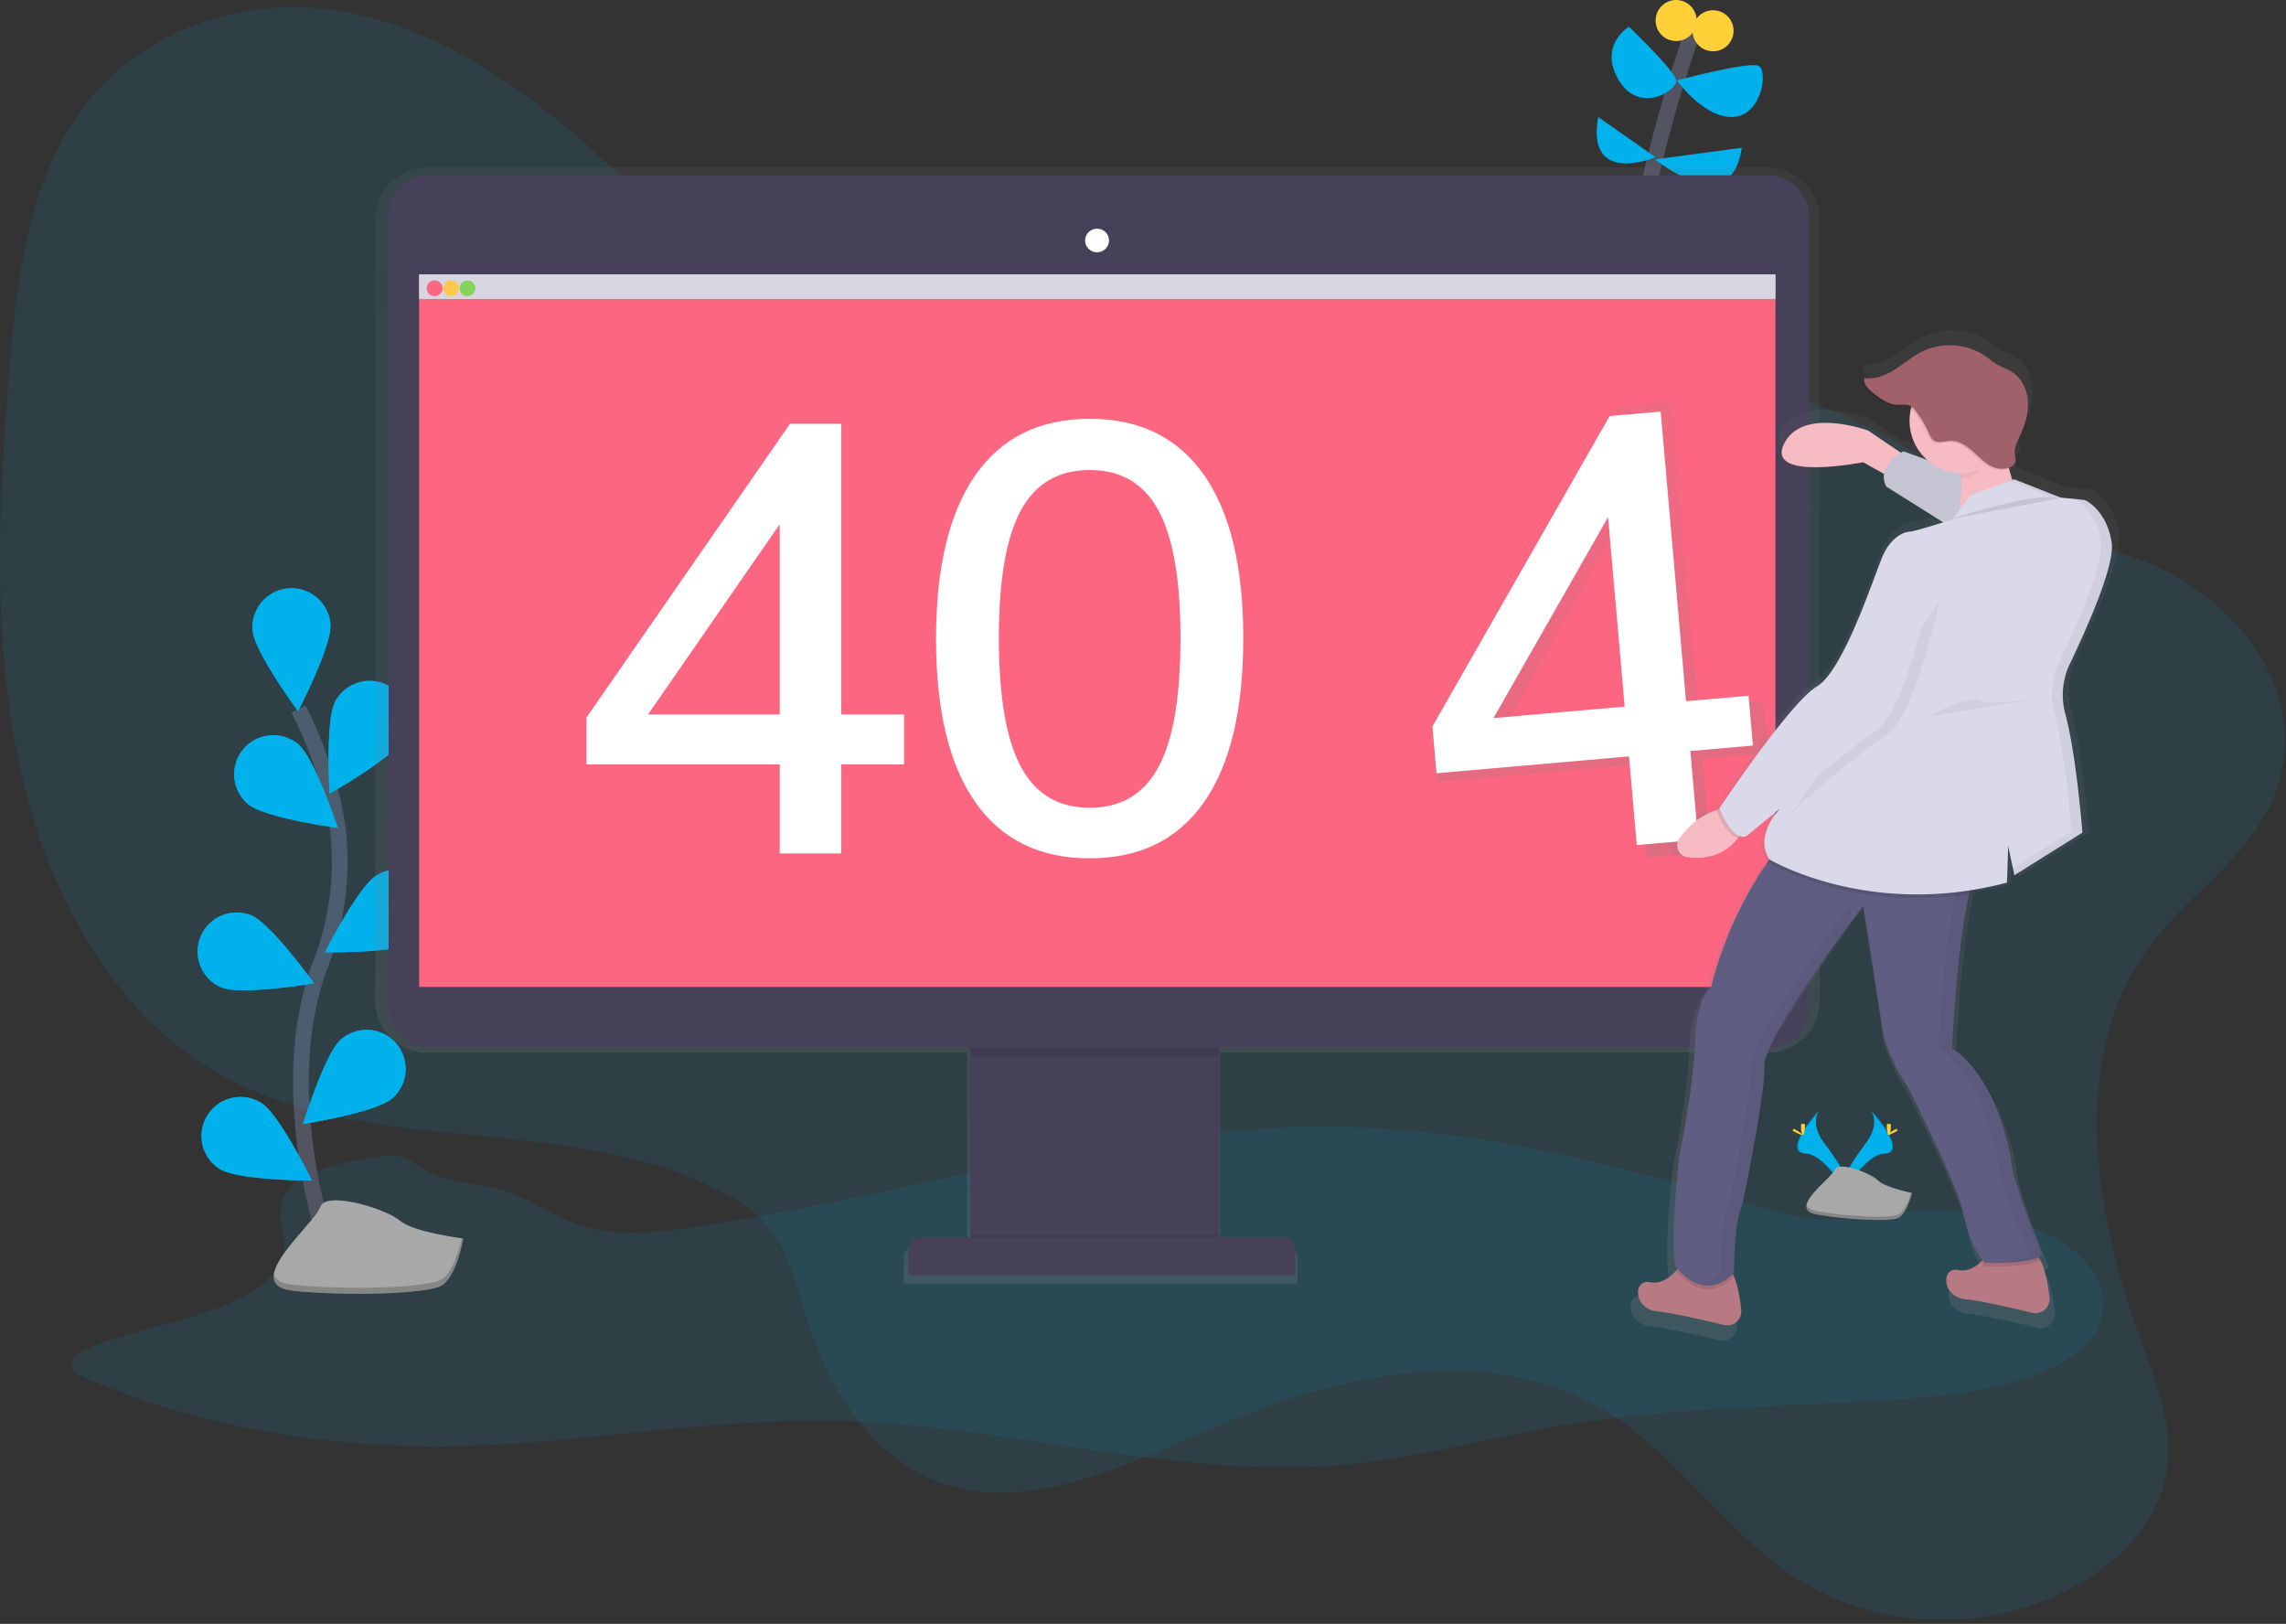 <svg width="290" height="206" xmlns="http://www.w3.org/2000/svg"><rect width="100%" height="100%" fill="#333333" stroke="none"/><defs><linearGradient x1="50%" y1="100%" x2="50%" y2="0%" id="a"><stop stop-color="gray" stop-opacity=".25" offset="0%"/><stop stop-color="gray" stop-opacity=".12" offset="54%"/><stop stop-color="gray" stop-opacity=".1" offset="100%"/></linearGradient><linearGradient x1="50.015%" y1="99.995%" x2="50.015%" y2=".004%" id="b"><stop stop-color="gray" stop-opacity=".25" offset="0%"/><stop stop-color="gray" stop-opacity=".12" offset="54%"/><stop stop-color="gray" stop-opacity=".1" offset="100%"/></linearGradient><linearGradient x1="50%" y1="100.008%" x2="50%" y2=".008%" id="c"><stop stop-color="gray" stop-opacity=".25" offset="0%"/><stop stop-color="gray" stop-opacity=".12" offset="54%"/><stop stop-color="gray" stop-opacity=".1" offset="100%"/></linearGradient></defs><g fill="none" fill-rule="evenodd"><path d="M36.008 151.836c-1.182 2.398.52 4.985-.076 7.46-.739 3.125-4.98 5.556-9.548 7.108-4.569 1.551-9.671 2.494-14.125 4.165-1.927.721-3.934 2.051-2.932 3.275.347.424.997.72 1.63 1 12.97 5.664 29.003 8.741 45.036 8.642 16.942-.107 33.535-3.644 50.464-3.238 21.835.52 42.953 7.565 64.541 5.534 9.166-.861 17.682-3.319 26.603-4.852 13.125-2.257 26.93-2.484 40.522-3.226 10.207-.557 21.867-2.001 26.748-7.432 3.525-3.926 2.046-9.111-2.92-12.435-4.968-3.325-12.902-4.746-20.236-4.1-3.941.346-7.859 1.244-11.798.887-2.288-.208-4.407-.828-6.487-1.437-16.14-4.738-32.876-9.465-50.802-10.152-29.17-1.128-56.18 8.473-84.584 12.625-4.426.646-9.226 1.143-13.404.06-4.405-1.143-7.29-3.842-11.696-4.98-2.083-.541-4.426-.698-6.485-1.286-5.657-1.62-3.038-3.845-10.876-2.343-4.114.784-8.255 2.049-9.575 4.725z" fill="#00B1EB" fill-rule="nonzero" opacity=".1"/><path d="M186.475 71.87s19.389-30.479 21.731-43.495c2.343-13.016 6.769-24.99 6.769-24.99" stroke="#535461" stroke-width="2"/><path d="M219.4 29.417l-12.235 1.04s6.508 11.195 12.235-1.04z" fill="#00B1EB" fill-rule="nonzero"/><path d="M198.054 22.648l9.69 7.76s-12.554 4.996-9.69-7.76zM220.962 18.743l-11.017 1.476s9.716 7.896 11.017-1.476zM202.74 14.838l7.273 5.105s-8.835 3.746-7.273-5.105zM212.713 10.202s9.03-2.392 10.332-1.872c1.301.521.52 6.248-3.124 6.508-3.645.26-7.208-4.636-7.208-4.636zM206.645 3.384s5.727 5.467 5.987 6.769c.26 1.301-4.686 4.425-7.29 0-2.602-4.426 1.303-6.769 1.303-6.769z" fill="#00B1EB" fill-rule="nonzero"/><circle fill="#FFD037" fill-rule="nonzero" cx="217.318" cy="3.905" r="2.603"/><circle fill="#FFD037" fill-rule="nonzero" cx="212.632" cy="2.603" r="2.603"/><path d="M42.448 161.025s-8.283-21.742-1.773-38.723c2.734-7.127 3.218-14.927 1.13-22.27a59.286 59.286 0 0 0-3.925-10.098" stroke="#535461" stroke-width="2"/><path d="M41.917 79.198c.211 2.728-4.11 11.02-4.11 11.02s-5.553-7.524-5.764-10.252a4.953 4.953 0 0 1 9.877-.768h-.003zM51.252 93.67c-1.301 2.405-9.439 7.015-9.439 7.015s-.57-9.332.734-11.738a4.953 4.953 0 0 1 8.708 4.722h-.003zM52.903 119.51c-2.343 1.415-11.689 1.3-11.689 1.3s4.22-8.345 6.558-9.761a4.953 4.953 0 1 1 5.13 8.473v-.013zM49.748 139.343c-2.067 1.791-11.303 3.246-11.303 3.246s2.749-8.94 4.813-10.73a4.953 4.953 0 0 1 6.49 7.484zM31.486 102.018c2.103 1.75 11.368 3.01 11.368 3.01s-2.933-8.88-5.04-10.627a4.952 4.952 0 0 0-6.33 7.617h.002zM28.091 125.26c2.53 1.041 11.749-.521 11.749-.521s-5.467-7.594-7.987-8.632a4.953 4.953 0 0 0-3.762 9.163v-.01zM27.891 148.3c2.32 1.45 11.67 1.464 11.67 1.464s-4.097-8.409-6.414-9.848a4.952 4.952 0 1 0-5.256 8.395v-.01z" fill="#00B1EB" fill-rule="nonzero"/><path d="M41.917 79.198c.211 2.728-4.11 11.02-4.11 11.02s-5.553-7.524-5.764-10.252a4.953 4.953 0 0 1 9.877-.768h-.003zM51.252 93.67c-1.301 2.405-9.439 7.015-9.439 7.015s-.57-9.332.734-11.738a4.953 4.953 0 0 1 8.708 4.722h-.003zM52.903 119.51c-2.343 1.415-11.689 1.3-11.689 1.3s4.22-8.345 6.558-9.761a4.953 4.953 0 1 1 5.13 8.473v-.013zM49.748 139.343c-2.067 1.791-11.303 3.246-11.303 3.246s2.749-8.94 4.813-10.73a4.953 4.953 0 0 1 6.49 7.484zM31.486 102.018c2.103 1.75 11.368 3.01 11.368 3.01s-2.933-8.88-5.04-10.627a4.952 4.952 0 0 0-6.33 7.617h.002zM28.091 125.26c2.53 1.041 11.749-.521 11.749-.521s-5.467-7.594-7.987-8.632a4.953 4.953 0 0 0-3.762 9.163v-.01zM27.891 148.3c2.32 1.45 11.67 1.464 11.67 1.464s-4.097-8.409-6.414-9.848a4.952 4.952 0 1 0-5.256 8.395v-.01z" fill="#00B1EB" fill-rule="nonzero"/><path d="M58.781 157.11s-6.284-.757-8.07-2.278c-1.786-1.52-9.426-3.832-10.093-1.705-.666 2.127-10.43 9.94-3.324 10.634 7.107.696 16.637.365 18.623-.62 1.987-.983 2.864-6.03 2.864-6.03z" fill="#A8A8A8" fill-rule="nonzero"/><path d="M37.244 162.994c7.11.692 16.627.367 18.627-.617 1.522-.75 2.379-3.853 2.702-5.293l.21.026s-.853 5.045-2.863 6.032c-2.01.987-11.517 1.302-18.626.617-2.051-.2-2.697-.995-2.562-2.083.237.69.984 1.17 2.512 1.318z" fill="#000" fill-rule="nonzero" opacity=".2"/><path d="M272.558 120.204c-10.204 13.985-6.82 33.946-.937 49.85 1.973 5.323 4.215 10.954 3.192 16.746-1.25 7.08-7.123 12.386-13.227 15.276-11.13 5.266-24.275 4.425-34.23-2.21-8.59-5.727-14.638-15.245-23.395-20.699-14.657-9.124-33.684-5.047-49.995 1.919-11.54 4.928-24.182 11.275-35.428 6.724-7.914-3.202-13.242-11.353-16.046-20.066-1.354-4.206-2.301-8.772-4.998-12.066-1.604-1.957-3.723-3.321-5.902-4.461-19.886-10.413-45.465-3.905-64.745-15.524-13.016-7.846-21.117-23.072-24.483-39.08C-1.002 80.607-.17 63.71 1.17 47.1c.953-11.803 2.46-24.415 9.557-33.69C18.233 3.6 30.812-.3 42.06 1.24 53.31 2.777 63.391 9.032 72.216 16.477c11.035 9.31 21.188 20.99 34.912 24.515 9.348 2.405 19.28.703 28.998-.05 16.244-1.254 32.43.19 48.519 1.823 15.4 1.562 30.908 3.306 45.494 8.427 10.322 3.623 18.503 10.472 28.221 15.153 6.334 3.05 13.303 3.759 19.264 7.7 7.357 4.855 14.006 13.456 11.848 23.778-2.039 9.812-11.499 14.958-16.914 22.38z" fill="#00B1EB" fill-rule="nonzero" opacity=".1"/><path d="M224.203 21.209H54.238a6.646 6.646 0 0 0-6.65 6.638V126.9a6.646 6.646 0 0 0 6.65 6.638h68.444v24.41h-6.44c-.876 0-1.586.71-1.588 1.586v3.29h49.95v-3.295a1.588 1.588 0 0 0-1.587-1.586h-8.224V133.53h69.41a6.646 6.646 0 0 0 6.652-6.63V27.847a6.646 6.646 0 0 0-6.652-6.638z" fill="url(#a)" fill-rule="nonzero"/><path fill="#474059" fill-rule="nonzero" d="M123.102 128.907h31.569v30.463h-31.569z"/><path fill="#000" fill-rule="nonzero" opacity=".1" d="M123.102 156.668h31.569v2.702h-31.569z"/><path d="M116.77 156.975h45.987c.862 0 1.562.7 1.562 1.562v3.249h-49.11v-3.25c0-.862.699-1.561 1.562-1.561z" fill="#474059" fill-rule="nonzero"/><rect fill="#474059" fill-rule="nonzero" x="49.3" y="22.233" width="180.183" height="110.663" rx="5"/><path fill="#FC6681" fill-rule="nonzero" d="M53.167 34.8h172.067v90.405H53.167z"/><ellipse fill="#FFF" fill-rule="nonzero" cx="139.174" cy="30.505" rx="1.518" ry="1.499"/><path fill="#000" fill-rule="nonzero" opacity=".1" d="M123.169 132.989h31.47v1h-31.47z"/><path fill="#D6D6E3" fill-rule="nonzero" d="M53.167 34.8h172.067v3.124H53.167z"/><circle fill="#FC6681" fill-rule="nonzero" cx="55.136" cy="36.568" r="1"/><circle fill="#FFC74C" fill-rule="nonzero" cx="57.219" cy="36.568" r="1"/><circle fill="#85D459" fill-rule="nonzero" cx="59.302" cy="36.568" r="1"/><path d="M237.344 140.84s1.242 1.624-.572 4.077c-1.815 2.452-3.312 4.522-2.708 6.052 0 0 2.739-4.555 4.97-4.618 2.23-.062.765-2.772-1.69-5.511z" fill="#00B1EB" fill-rule="nonzero"/><path d="M237.344 140.84c.112.16.2.335.26.52 2.177 2.557 3.335 4.947 1.245 5.001-1.947.055-4.285 3.538-4.845 4.426.018.068.04.135.066.2 0 0 2.738-4.555 4.97-4.618 2.23-.062.76-2.79-1.696-5.529z" fill="#000" fill-rule="nonzero" opacity=".1"/><path d="M239.867 142.91c0 .572-.113 1.04-.25 1.04-.136 0-.25-.462-.25-1.04 0-.578.141-.302.277-.302.137 0 .223-.271.223.302z" fill="#FFD037" fill-rule="nonzero"/><path d="M240.447 143.592c-.502.273-.94.44-.976.37-.036-.071.339-.35.841-.623.503-.273.305-.075.341 0 .037.076.297-.02-.206.253z" fill="#FFD037" fill-rule="nonzero"/><path d="M230.784 140.84s-1.241 1.624.573 4.077c1.814 2.452 3.311 4.522 2.707 6.052 0 0-2.738-4.555-4.97-4.618-2.23-.062-.762-2.772 1.69-5.511z" fill="#00B1EB" fill-rule="nonzero"/><path d="M230.784 140.84c-.111.16-.199.335-.26.52-2.176 2.557-3.335 4.947-1.244 5.001 1.947.055 4.285 3.538 4.844 4.426-.018.068-.04.135-.065.2 0 0-2.738-4.555-4.97-4.618-2.23-.062-.757-2.79 1.695-5.529z" fill="#000" fill-rule="nonzero" opacity=".1"/><path d="M228.475 142.91c0 .572.114 1.04.25 1.04.137 0 .25-.462.25-1.04 0-.578-.14-.302-.277-.302-.136 0-.223-.271-.223.302z" fill="#FFD037" fill-rule="nonzero"/><path d="M227.684 143.592c.502.273.94.44.976.37.036-.071-.338-.35-.84-.623-.503-.273-.305-.075-.342 0-.036.076-.297-.02.206.253z" fill="#FFD037" fill-rule="nonzero"/><path d="M242.57 151.339s-3.416-.682-4.327-1.593c-.912-.911-5.012-2.505-5.467-1.367-.456 1.138-6.15 5.011-2.278 5.693 3.87.682 9.111.911 10.249.456 1.137-.456 1.822-3.19 1.822-3.19z" fill="#A8A8A8" fill-rule="nonzero"/><path d="M230.498 153.648c3.87.682 9.111.911 10.249.456.867-.347 1.47-2.013 1.708-2.789l.114.024s-.682 2.733-1.822 3.189c-1.14.455-6.378.226-10.25-.456-1.116-.198-1.436-.661-1.316-1.247.096.38.487.677 1.317.823z" fill="#000" fill-rule="nonzero" opacity=".2"/><path d="M268.862 67.978c0-.1-.01-.197-.029-.289a4.346 4.346 0 0 1-.052-.317 11.18 11.18 0 0 0-.127-.604c-.025-.098-.05-.193-.076-.287a7.747 7.747 0 0 0-1.507-2.936l-.123-.14c-.081-.09-.161-.178-.24-.261a6.648 6.648 0 0 0-.453-.42 5.578 5.578 0 0 0-.634-.457 1.33 1.33 0 0 0-.563-.188l-1.239-.125-1.676-.166-6.055-2.39-.24.086c-.177-.496-.326-1-.448-1.513.185-.08.348-.201.48-.354.143-.114.255-.261.327-.43.151-.356-.14-1.121-.08-1.561.096-.7.455-1.377.744-2.012.622-1.365 1.075-2.843 1.003-4.34-.073-1.497-.745-3.017-1.99-3.853-.642-.432-1.4-.664-2.066-1.06-.521-.307-.98-.707-1.476-1.054a8.351 8.351 0 0 0-8.33-.606c-1.258.63-2.33 1.562-3.518 2.327-1.187.765-2.585 1.336-3.972 1.114a.916.916 0 0 0-.042.175l-.117-.016c-.24.664.346 1.317.888 1.77 1.025.86 2.186 1.716 3.524 1.747.521 0 1.063-.099 1.534.117.102.049.199.11.286.182a6.85 6.85 0 0 0 2.072 6.756l-3.09-1.13s-.13.068-.328.195l-4.292-2.902s-8.604-3.192-10.994 1.754c-2.39 4.946 10.358 2.382 10.358 2.382l2.729 1.523c-.09.572.015 1.157.299 1.66l7.437 4.674c-1.502.47-3.972 1.223-4.41 1.223-.637 0-2.39.638-3.506 3.187-1.117 2.548-5.1 14.979-8.604 17.048-3.504 2.07-12.756 15.935-12.756 15.935l.042.109a7.121 7.121 0 0 0-.484.146c-2.312.765-3.869 2.376-4.803 3.683a1.562 1.562 0 0 0 1.078 2.463c3.644.468 5.64-1.24 6.599-2.53.062-.084.12-.167.174-.245.285.124.606.139.901.041l4.467-3.66s-3.48 3.489-1.445 6.672l-.156.222a51.11 51.11 0 0 0-7.482 16.535s-1.913 1.435-2.082 7.17c-.17 5.735-2.083 14.979-2.083 14.979s-1.275 10.993-.479 14.34c0 0 .091.134.26.337-.06.073-.124.148-.197.229-.695.763-1.95 1.822-3.41 1.505-2.231-.48-2.231 3.506.955 3.824 2.051.205 6.086 1.137 8.697 1.775a1.843 1.843 0 0 0 2.273-1.986c-.156-1.427-.44-3.155-.955-4.384a5.817 5.817 0 0 0-.1-.224c.094-.088.188-.18.282-.278 0 0 0-7.011 1.114-8.924 0 0 3.028-14.5 2.863-18.166-.124-2.863 7.854-14.034 11.327-18.743l-.028-.18c.918-1.218 1.483-1.947 1.483-1.947l2.71 17.369s1.276 3.824 2.864 5.896c0 0 6.852 13.225 7.648 17.369.604 3.142 1.848 4.998 2.416 5.714a5.172 5.172 0 0 1-.208.203c-.724.677-1.797 1.354-3.004 1.096-2.231-.479-2.231 3.507.955 3.824 2.051.206 6.086 1.138 8.697 1.776a1.843 1.843 0 0 0 2.273-1.987c-.18-1.658-.536-3.72-1.224-4.946a4.132 4.132 0 0 0-.182-.289c.244-.1.46-.254.633-.453 0 0-4.142-10.038-4.142-12.755 0 0-1.752-10.359-7.648-14.183 0 0 .557-12.954 2.236-20.162.042-.173.084-.347.128-.52a46.686 46.686 0 0 0 4.649-.985l.159-4.78.796 3.825 8.924-5.576s-.078-1.005-.229-2.546a156.5 156.5 0 0 0-.669-5.764c-.117-.859-.245-1.728-.383-2.577a67.151 67.151 0 0 0-.63-3.322 28.362 28.362 0 0 0-.127-.544l-.065-.26a21.005 21.005 0 0 0-.133-.505 9.265 9.265 0 0 1-.323-2.083 11.32 11.32 0 0 1 0-.84c.01-.28.037-.56.078-.839a9.598 9.598 0 0 1 .854-2.825 142.691 142.691 0 0 0 1.4-2.995c.164-.356.327-.72.49-1.094 1.562-3.512 3.082-7.427 3.491-9.999.044-.26.073-.52.091-.765.02-.228.026-.457.016-.685z" fill="url(#b)" fill-rule="nonzero"/><path d="M242.239 58.174l-5.256-3.556s-8.346-3.09-10.674 1.7c-2.327 4.79 10.046 2.32 10.046 2.32l5.256 2.936.628-3.4z" fill="#F7BBC3" fill-rule="nonzero"/><path d="M257.785 166.54c-2.536-.618-6.446-1.524-8.437-1.722-3.09-.31-3.09-4.165-.927-3.71 1.174.261 2.213-.405 2.916-1.061.219-.205.424-.424.614-.656.255-.31.607-.526 1-.612 1.158-.26 3.571-.635 5.055.164.343.213.62.517.8.877.666 1.182 1.012 3.181 1.187 4.79a1.788 1.788 0 0 1-2.208 1.93zM218.684 168.085c-2.535-.617-6.445-1.522-8.437-1.72-3.09-.31-3.09-4.165-.926-3.71 1.416.305 2.634-.718 3.308-1.458a5.68 5.68 0 0 0 .222-.26c.255-.31.607-.526 1-.612 1.158-.26 3.57-.635 5.055.164.434.235.78.75 1.06 1.414.5 1.192.78 2.863.926 4.253a1.788 1.788 0 0 1-2.208 1.93z" fill="#B77983" fill-rule="nonzero"/><path d="M219.96 161.903c-3.691 3.803-6.854-.07-7.333-.71a5.68 5.68 0 0 0 .221-.261c.255-.31.607-.526 1-.612 1.158-.26 3.571-.635 5.055.164.432.24.781.755 1.057 1.419zM258.803 159.82c-1.599 1.094-6.982.823-6.982.823a5.295 5.295 0 0 1-.484-.599c.219-.205.424-.424.614-.656.255-.31.607-.526 1-.612 1.158-.26 3.571-.635 5.055.164.342.214.618.519.797.88z" fill="#000" fill-rule="nonzero" opacity=".1"/><path d="M259.084 159.1c-1.083 1.39-7.263 1.082-7.263 1.082s-1.853-1.853-2.627-5.873c-.773-4.02-7.406-16.848-7.406-16.848-1.546-2.01-2.783-5.727-2.783-5.727l-2.626-16.846s-12.686 16.698-12.532 20.256c.153 3.559-2.783 17.619-2.783 17.619-1.083 1.853-1.083 8.656-1.083 8.656-4.02 4.165-7.42-.781-7.42-.781-.78-3.247.464-13.91.464-13.91s1.854-8.962 2.01-14.528c.156-5.566 2.022-6.948 2.022-6.948a49.573 49.573 0 0 1 7.258-16.03c.935-1.339 1.562-2.052 1.562-2.052l25.022 2.936a15.81 15.81 0 0 0-1.077 3.317c-1.627 6.992-2.169 19.558-2.169 19.558 5.727 3.71 7.42 13.755 7.42 13.755-.008 2.627 4.011 12.363 4.011 12.363z" fill="#605D82" fill-rule="nonzero"/><g opacity=".05" fill="#000" fill-rule="nonzero"><path d="M234.986 116.955l-.32-2.059s-12.662 16.69-12.52 20.248c.144 3.559-2.782 17.619-2.782 17.619-1.083 1.853-1.083 8.656-1.083 8.656a5.303 5.303 0 0 1-2.418 1.562c1.218.32 2.697.085 4.274-1.562 0 0 0-6.8 1.083-8.656 0 0 2.936-14.058 2.783-17.619-.122-2.777 7.617-13.615 10.983-18.189z"/><path d="M255.22 146.734s-1.7-10.046-7.418-13.756c0 0 .541-12.563 2.168-19.558a15.81 15.81 0 0 1 1.078-3.316l-25.038-2.937-.164.198 23.348 2.739a15.81 15.81 0 0 0-1.077 3.316c-1.627 6.992-2.169 19.558-2.169 19.558 5.727 3.71 7.42 13.756 7.42 13.756 0 2.626 4.019 12.365 4.019 12.365-.638.82-3.049 1.041-4.918 1.099 1.484.039 5.878.052 6.769-1.099-.008 0-4.017-9.736-4.017-12.365z"/></g><path d="M45.056 40.499v6.659h-8.344v11.856h-8.183V47.158H2.85v-6.253L29.905 1.764h6.806v38.735h8.344zm-33.147.734h17.499V15.47L11.909 41.233z" fill="url(#c)" fill-rule="nonzero" transform="rotate(-5 688.533 -1981.386)"/><path d="M221.82 88.262l.552 6.317-7.935.695.985 11.247-7.781.681-.984-11.248-24.422 2.137-.519-5.932L204.2 52.775l6.47-.566 3.216 36.747 7.935-.694zm-32.357 2.831l16.64-1.456-2.102-24.036-14.538 25.492z" fill="#FFF"/><path d="M221.223 105.004a5.597 5.597 0 0 1-.732 1.28c-.93 1.253-2.863 2.909-6.401 2.456a1.52 1.52 0 0 1-1.042-2.39c.909-1.265 2.419-2.83 4.66-3.572a8.395 8.395 0 0 1 1.974-.4l1.54 2.626z" fill="#F7BBC3" fill-rule="nonzero"/><path d="M253.86 61.782l-12.395-4.532s-3.556 1.854-2.163 4.483l12.056 7.573 2.501-7.524z" fill="#D9D9EA" fill-rule="nonzero"/><path d="M253.86 61.782l-12.395-4.532s-3.556 1.854-2.163 4.483l12.056 7.573 2.501-7.524z" fill="#000" fill-rule="nonzero" opacity=".1"/><path d="M254.284 54.311s-.154 7.263 3.09 9.736c3.243 2.473-9.43 3.864-9.43 3.864s2.01-7.42 0-11.283c-2.009-3.863 6.34-2.317 6.34-2.317z" fill="#F7BBC3" fill-rule="nonzero"/><path d="M250.9 110.106a15.81 15.81 0 0 0-1.078 3.317c-14.948 2.283-25.35-3.936-25.35-3.936-.058-.089-.112-.18-.162-.26.935-1.339 1.562-2.052 1.562-2.052l25.027 2.931zM221.223 105.004a5.597 5.597 0 0 1-.732 1.28c-1.432-.236-2.574-2.972-2.785-3.506a8.395 8.395 0 0 1 1.973-.4l1.544 2.626z" fill="#000" fill-rule="nonzero" opacity=".1"/><path d="M255.53 60.804l-5.562 2.01-2.32 3.09s-4.79 1.546-5.41 1.546c-.62 0-2.319.617-3.4 3.09-1.08 2.473-4.945 14.528-8.345 16.538-3.4 2.01-12.366 15.455-12.366 15.455s1.547 4.166 3.4 3.556l4.33-3.556s-3.4 3.4-1.39 6.493c0 0 12.672 7.573 30.137 2.936l.153-4.636.781 3.71 8.638-5.412s-.781-9.976-2.171-15.055a9.174 9.174 0 0 1 .596-6.396c2.244-4.686 5.706-12.496 5.285-15.336-.498-3.355-2.395-4.813-3.124-5.256-.166-.1-.352-.16-.544-.18l-2.814-.28-5.873-2.317z" fill="#D9D9EA" fill-rule="nonzero"/><path d="M246.026 76.335s-3.092 14.38-6.492 16.691c-3.4 2.312-12.52 9.737-12.829 10.973" fill="#000" fill-rule="nonzero" opacity=".05"/><path d="M244.633 75.876s-3.09 14.37-6.49 16.687c-3.4 2.317-12.518 9.736-12.828 10.973" fill="#D9D9EA" fill-rule="nonzero"/><path d="M247.57 65.825s10.673-3.556 13.755-2.626" fill="#000" fill-rule="nonzero" opacity=".1"/><g opacity=".05" fill="#000" fill-rule="nonzero"><path d="M262.614 84.175c2.244-4.685 5.706-12.495 5.285-15.335-.498-3.356-2.395-4.814-3.124-5.256-.166-.1-.352-.161-.544-.18l-1.203-.12c.126.03.246.08.357.146.723.443 2.621 1.898 3.123 5.256.422 2.848-3.04 10.658-5.284 15.336a9.174 9.174 0 0 0-.596 6.396c1.395 5.076 2.17 15.055 2.17 15.055l-7.452 4.657.19.906 8.64-5.412s-.781-9.976-2.171-15.055a9.174 9.174 0 0 1 .609-6.394zM260.013 62.967l1.338.135-5.82-2.298-.521.187z"/></g><path d="M244.633 90.863s4.79-2.626 6.337-2.01c1.546.617 7.263-.153 7.263-.153M253.763 56.243c-.177-1.562.541-1.302.541-1.302s-8.35-1.557-6.346 2.307c.509 1.065.8 2.22.859 3.4h.078c2.317 0 3.67-2.593 4.868-4.405z" fill="#000" fill-rule="nonzero" opacity=".05"/><circle fill="#F7BBC3" fill-rule="nonzero" cx="248.885" cy="53.384" r="6.646"/><path d="M256.137 55.35c.604-1.323 1.041-2.757.971-4.21-.07-1.452-.724-2.926-1.929-3.738-.625-.419-1.359-.645-2.004-1.028-.505-.3-.95-.687-1.432-1.023a8.101 8.101 0 0 0-8.09-.588c-1.222.611-2.26 1.522-3.411 2.257-1.15.734-2.507 1.301-3.856 1.08-.231.643.336 1.278.862 1.718.995.833 2.122 1.666 3.418 1.695.503 0 1.041-.097 1.487.114.307.17.568.412.76.706.623.829 1.152 1.726 1.575 2.673.174.388.349.81.705 1.042.596.382 1.372.065 2.083.036 1.1-.042 2.082.65 2.905 1.39.823.74 1.59 1.588 2.619 1.979.78.291 2.304.28 2.694-.636.149-.346-.135-1.088-.078-1.51.091-.695.43-1.34.721-1.957z" fill="#000" fill-rule="nonzero" opacity=".1"/><path d="M256.29 55.196c.605-1.322 1.042-2.757.972-4.21-.07-1.452-.724-2.925-1.93-3.737-.624-.42-1.358-.646-2.004-1.029-.505-.299-.95-.687-1.432-1.023a8.101 8.101 0 0 0-8.09-.588c-1.221.612-2.26 1.523-3.41 2.257-1.151.734-2.507 1.302-3.856 1.08-.232.643.336 1.279.862 1.718.994.833 2.121 1.667 3.418 1.695.502 0 1.041-.096 1.486.115.308.169.569.411.76.705a13.813 13.813 0 0 1 1.586 2.671c.174.388.349.81.705 1.041.596.383 1.372.065 2.083.037 1.1-.042 2.082.65 2.905 1.39.823.74 1.59 1.588 2.619 1.978.78.292 2.304.282 2.694-.635.149-.346-.135-1.088-.078-1.51.08-.684.43-1.34.71-1.955z" fill="#A1616A" fill-rule="nonzero"/><path d="M114.69 90.635v6.341h-7.965v11.29h-7.81v-11.29H74.4v-5.955l25.829-37.274h6.496v36.888h7.965zm-32.48 0h16.704V66.507L82.21 90.635zm56.023 18.25c-6.341 0-11.174-2.371-14.5-7.114-3.325-4.743-4.988-11.652-4.988-20.726 0-9.073 1.663-15.995 4.988-20.764 3.326-4.769 8.159-7.153 14.5-7.153 6.342 0 11.175 2.372 14.5 7.115 3.326 4.743 4.988 11.651 4.988 20.725 0 9.125-1.662 16.06-4.988 20.803-3.325 4.743-8.158 7.114-14.5 7.114zm0-6.418c3.97 0 6.883-1.727 8.739-5.182 1.856-3.454 2.784-8.893 2.784-16.317 0-7.372-.928-12.773-2.784-16.201-1.856-3.429-4.769-5.143-8.739-5.143-3.97 0-6.882 1.714-8.738 5.143-1.856 3.428-2.784 8.829-2.784 16.201s.928 12.799 2.784 16.279c1.856 3.48 4.769 5.22 8.738 5.22z" fill="#FFF"/></g></svg>